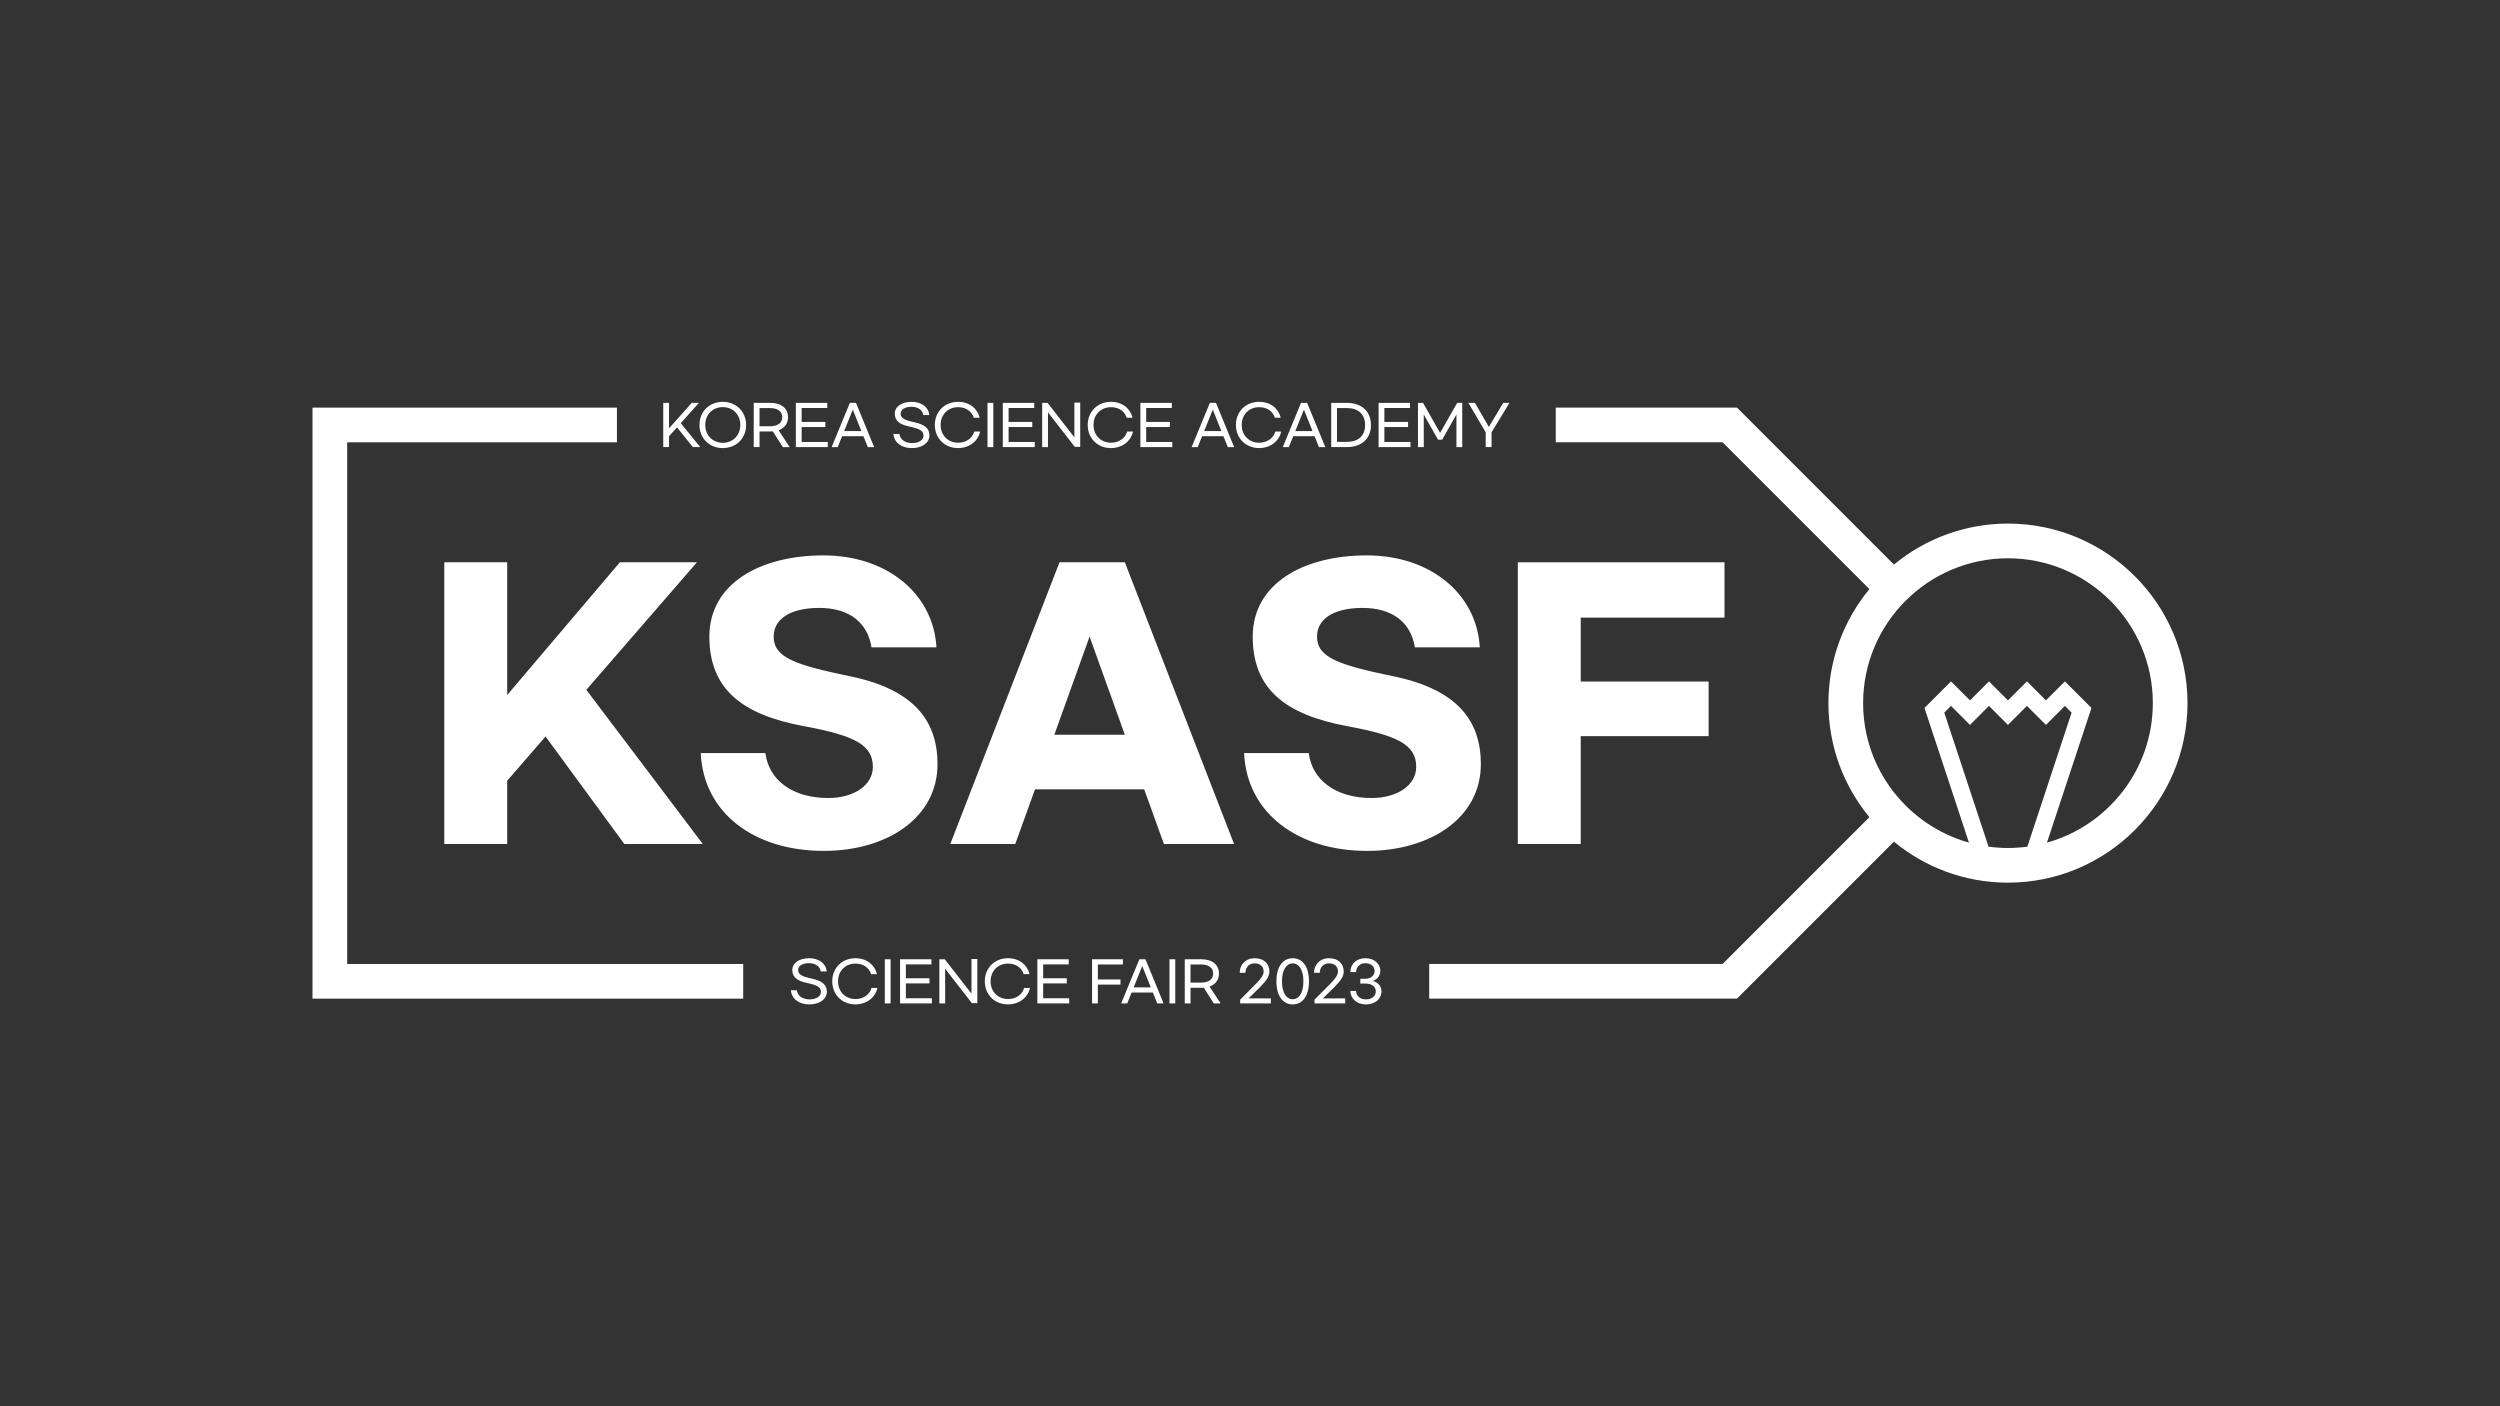 <?xml version="1.0" encoding="UTF-8"?>
<svg id="Layer_1" data-name="Layer 1" xmlns="http://www.w3.org/2000/svg" viewBox="0 0 1920 1080">
  <rect x="0" y="0" width="1920" height="1080" fill="#333333" stroke="none"/>
  <defs>
    <style>
      .cls-1 {
        fill: #fff;
      }
    </style>
  </defs>
  <g id="logo_white">
    <g>
      <path class="cls-1" d="M418.98,565.62l-29.46,33.98v48.58h-48.31v-216.34h48.31v101.93l86.53-101.93h59.19l-84.94,97.95,89.45,118.39h-60.26l-60.52-82.55Z"/>
      <path class="cls-1" d="M719.2,497.14h-49.9c-2.92-18.85-16.99-30.26-40.08-30.26s-35.04,9.03-35.04,22.03c0,16.19,16.72,21.77,58.93,30.53,49.9,10.35,66.89,35.04,66.89,67.42,0,41.41-39.02,66.63-87.33,66.63-53.35,0-92.37-28.93-94.5-75.12h49.64c2.65,20.7,20.7,34.51,48.31,34.51,19.64,0,34.24-9.82,34.24-23.89,0-17.25-14.6-24.16-53.09-31.32-46.98-8.76-72.47-28.14-72.47-68.75s38.75-62.38,87.6-62.38,84.41,29.46,86.8,70.61Z"/>
      <path class="cls-1" d="M878.74,606.23h-83.88l-15.13,41.94h-49.9l83.88-216.34h50.17l83.88,216.34h-53.88l-15.13-41.94Zm-14.86-41.94l-27.08-75.39-27.08,75.39h54.15Z"/>
      <path class="cls-1" d="M1136.49,497.14h-49.9c-2.92-18.85-16.99-30.26-40.08-30.26s-35.04,9.03-35.04,22.03c0,16.19,16.72,21.77,58.93,30.53,49.9,10.35,66.89,35.04,66.89,67.42,0,41.41-39.02,66.63-87.33,66.63-53.35,0-92.37-28.93-94.5-75.12h49.64c2.65,20.7,20.7,34.51,48.31,34.51,19.64,0,34.24-9.82,34.24-23.89,0-17.25-14.6-24.16-53.09-31.32-46.98-8.76-72.47-28.14-72.47-68.75s38.75-62.38,87.6-62.38,84.41,29.46,86.8,70.61Z"/>
      <path class="cls-1" d="M1165.69,431.84h158.73v42.47h-110.42v49.11h98.21v41.94h-98.21v82.82h-48.31v-216.34Z"/>
    </g>
    <polygon class="cls-1" points="570.78 766.96 240 766.96 240 313.05 473.79 313.05 473.79 339.69 266.63 339.69 266.63 740.33 570.78 740.33 570.78 766.96"/>
    <path class="cls-1" d="M1542.11,402.12c-33.23,0-63.75,11.82-87.58,31.47l-120.54-120.54h-139.17v26.63h128.14l112.74,112.74c-19.65,23.83-31.47,54.35-31.47,87.58s11.82,63.75,31.47,87.58l-112.74,112.74h-225.34v26.63h236.37l120.54-120.54c23.83,19.65,54.35,31.47,87.58,31.47,76.03,0,137.89-61.85,137.89-137.88s-61.86-137.89-137.89-137.89Zm-14.92,248.11l-33.99-102.93,5.16-5.16,14.58,14.58,14.58-14.58,14.58,14.58,14.58-14.58,14.58,14.58,14.58-14.58,5.16,5.16-33.99,102.93c-4.88,.66-9.86,1.03-14.92,1.03s-10.03-.37-14.92-1.03Zm44.88-3.1l34.16-103.44-20.38-20.38-14.58,14.58-14.58-14.58-14.58,14.58-14.58-14.58-14.58,14.58-14.58-14.58-20.38,20.38,34.16,103.44c-46.83-13.12-81.28-56.16-81.28-107.12,0-61.34,49.91-111.25,111.25-111.25s111.25,49.91,111.25,111.25c0,50.96-34.45,94-81.28,107.12Z"/>
    <g>
      <path class="cls-1" d="M519.93,328.23l-6.11,6.78v8.35h-4.45v-33.97h4.45v19.59l17.43-19.59h5.55l-13.99,15.6,14.97,18.36h-5.68l-12.17-15.14Z"/>
      <path class="cls-1" d="M537.19,326.37c0-10.26,7.59-17.77,17.89-17.77s17.94,7.51,17.94,17.77-7.59,17.77-17.89,17.77-17.94-7.51-17.94-17.77Zm31.38,0c0-8.01-5.72-13.7-13.48-13.7s-13.44,5.68-13.44,13.7,5.72,13.7,13.48,13.7,13.44-5.72,13.44-13.7Z"/>
      <path class="cls-1" d="M601.22,343.37l-7.72-12.08c-.64,.04-1.27,.08-1.91,.08h-8.27v12h-4.45v-33.97h12.72c8.57,0,13.61,4.28,13.61,10.98,0,4.79-2.59,8.35-7.25,10.01l8.52,12.98h-5.26Zm-.47-22.98c0-4.58-3.6-7-9.5-7h-7.93v13.99h7.93c5.89,0,9.5-2.42,9.5-7Z"/>
      <path class="cls-1" d="M635.35,309.41v3.94h-19.68v10.69h18.19v3.94h-18.19v11.45h20.06v3.94h-24.51v-33.97h24.13Z"/>
      <path class="cls-1" d="M663.08,334.98h-16.33l-3.39,8.4h-4.66l13.99-33.97h4.71l13.95,33.97h-4.88l-3.39-8.4Zm-1.57-3.94l-6.57-16.41-6.62,16.41h13.19Z"/>
      <path class="cls-1" d="M713.67,318.78h-4.58c-.47-3.6-3.73-6.36-9.03-6.36s-8.35,2.21-8.35,5.26c0,3.52,3.14,5.05,10.39,6.57,8.35,1.78,11.7,5,11.7,10.05,0,6.11-5.98,9.84-13.53,9.84-7.93,0-13.65-4.33-14.12-10.9h4.58c.47,4.11,4.16,7.04,9.84,7.04,5.09,0,8.69-2.33,8.69-5.72,0-3.77-3.1-5.3-10.47-6.87-7.68-1.61-11.58-4.37-11.58-10.01s5.55-9.07,13.06-9.07,12.98,4.24,13.4,10.18Z"/>
      <path class="cls-1" d="M717.95,326.37c0-10.26,7.55-17.77,17.81-17.77,8.78,0,14.84,5.09,16.62,12.21h-4.54c-1.44-4.79-5.81-8.1-12-8.1-7.8,0-13.44,5.68-13.44,13.65s5.68,13.65,13.44,13.65c6.36,0,11.11-3.73,12.34-8.57h4.54c-1.48,7.08-7.97,12.68-16.96,12.68-10.26,0-17.81-7.51-17.81-17.77Z"/>
      <path class="cls-1" d="M762.86,343.37h-4.45v-33.97h4.45v33.97Z"/>
      <path class="cls-1" d="M794.28,309.41v3.94h-19.68v10.69h18.19v3.94h-18.19v11.45h20.06v3.94h-24.51v-33.97h24.13Z"/>
      <path class="cls-1" d="M804.54,309.41l20.57,26.46v-26.67h4.5v33.97h-4.2l-20.57-26.46v26.67h-4.45v-33.97h4.16Z"/>
      <path class="cls-1" d="M835.37,326.37c0-10.26,7.55-17.77,17.81-17.77,8.78,0,14.84,5.09,16.62,12.21h-4.54c-1.44-4.79-5.81-8.1-12-8.1-7.8,0-13.44,5.68-13.44,13.65s5.68,13.65,13.44,13.65c6.36,0,11.11-3.73,12.34-8.57h4.54c-1.48,7.08-7.97,12.68-16.96,12.68-10.26,0-17.81-7.51-17.81-17.77Z"/>
      <path class="cls-1" d="M899.95,309.41v3.94h-19.68v10.69h18.19v3.94h-18.19v11.45h20.06v3.94h-24.51v-33.97h24.13Z"/>
      <path class="cls-1" d="M939.56,334.98h-16.33l-3.39,8.4h-4.66l13.99-33.97h4.71l13.95,33.97h-4.88l-3.39-8.4Zm-1.57-3.94l-6.57-16.41-6.62,16.41h13.19Z"/>
      <path class="cls-1" d="M949.18,326.37c0-10.26,7.55-17.77,17.81-17.77,8.78,0,14.84,5.09,16.62,12.21h-4.54c-1.44-4.79-5.81-8.1-12-8.1-7.8,0-13.44,5.68-13.44,13.65s5.68,13.65,13.44,13.65c6.36,0,11.11-3.73,12.34-8.57h4.54c-1.48,7.08-7.97,12.68-16.96,12.68-10.26,0-17.81-7.51-17.81-17.77Z"/>
      <path class="cls-1" d="M1009.56,334.98h-16.33l-3.39,8.4h-4.66l13.99-33.97h4.71l13.95,33.97h-4.88l-3.39-8.4Zm-1.57-3.94l-6.57-16.41-6.62,16.41h13.19Z"/>
      <path class="cls-1" d="M1034.41,309.41c11.7,0,18.49,6.87,18.49,17s-6.78,16.96-18.49,16.96h-12.04v-33.97h12.04Zm13.99,17c0-8.27-5.26-13.02-13.87-13.02h-7.72v25.95h7.72c8.61,0,13.87-4.66,13.87-12.93Z"/>
      <path class="cls-1" d="M1082.88,309.41v3.94h-19.68v10.69h18.19v3.94h-18.19v11.45h20.06v3.94h-24.51v-33.97h24.13Z"/>
      <path class="cls-1" d="M1092.89,309.41l13.1,23.07,13.1-23.07h3.9v33.97h-4.45v-25.06l-10.94,19.34h-3.22l-10.94-19.34v25.06h-4.45v-33.97h3.9Z"/>
      <path class="cls-1" d="M1145.51,332.01v11.36h-4.49v-11.36l-13.31-22.6h5.05l10.69,18.45,11.02-18.45h4.79l-13.74,22.6Z"/>
    </g>
    <g>
      <path class="cls-1" d="M634.89,746.07h-4.57c-.47-3.6-3.72-6.35-9.01-6.35s-8.34,2.2-8.34,5.25c0,3.51,3.13,5.04,10.37,6.56,8.34,1.78,11.68,4.99,11.68,10.03,0,6.09-5.97,9.82-13.5,9.82-7.91,0-13.62-4.32-14.09-10.87h4.57c.47,4.1,4.15,7.02,9.82,7.02,5.08,0,8.67-2.33,8.67-5.71,0-3.77-3.09-5.29-10.45-6.85-7.66-1.61-11.55-4.36-11.55-9.99s5.54-9.06,13.03-9.06,12.95,4.23,13.37,10.16Z"/>
      <path class="cls-1" d="M639.16,753.65c0-10.24,7.53-17.73,17.77-17.73,8.76,0,14.81,5.08,16.59,12.19h-4.53c-1.44-4.78-5.8-8.08-11.97-8.08-7.79,0-13.41,5.67-13.41,13.62s5.67,13.62,13.41,13.62c6.35,0,11.09-3.72,12.31-8.55h4.53c-1.48,7.07-7.96,12.65-16.93,12.65-10.24,0-17.77-7.49-17.77-17.73Z"/>
      <path class="cls-1" d="M683.97,770.61h-4.44v-33.89h4.44v33.89Z"/>
      <path class="cls-1" d="M715.33,736.72v3.94h-19.63v10.66h18.15v3.94h-18.15v11.42h20.01v3.94h-24.46v-33.89h24.08Z"/>
      <path class="cls-1" d="M725.57,736.72l20.52,26.4v-26.61h4.49v33.89h-4.19l-20.52-26.4v26.61h-4.44v-33.89h4.15Z"/>
      <path class="cls-1" d="M756.33,753.65c0-10.24,7.53-17.73,17.77-17.73,8.76,0,14.81,5.08,16.59,12.19h-4.53c-1.44-4.78-5.8-8.08-11.97-8.08-7.79,0-13.41,5.67-13.41,13.62s5.67,13.62,13.41,13.62c6.35,0,11.09-3.72,12.31-8.55h4.53c-1.48,7.07-7.96,12.65-16.93,12.65-10.24,0-17.77-7.49-17.77-17.73Z"/>
      <path class="cls-1" d="M820.77,736.72v3.94h-19.63v10.66h18.15v3.94h-18.15v11.42h20.01v3.94h-24.46v-33.89h24.08Z"/>
      <path class="cls-1" d="M862.4,736.72v3.98h-19.25v11.55l17.39-.04v3.98h-17.39v14.43h-4.44v-33.89h23.7Z"/>
      <path class="cls-1" d="M885.38,762.24h-16.29l-3.38,8.38h-4.65l13.96-33.89h4.7l13.92,33.89h-4.87l-3.39-8.38Zm-1.57-3.94l-6.56-16.37-6.6,16.37h13.16Z"/>
      <path class="cls-1" d="M902.6,770.61h-4.44v-33.89h4.44v33.89Z"/>
      <path class="cls-1" d="M932.18,770.61l-7.7-12.06c-.63,.04-1.27,.08-1.9,.08h-8.25v11.97h-4.44v-33.89h12.69c8.55,0,13.58,4.27,13.58,10.96,0,4.78-2.58,8.34-7.24,9.99l8.5,12.95h-5.25Zm-.47-22.93c0-4.57-3.6-6.98-9.48-6.98h-7.91v13.96h7.91c5.88,0,9.48-2.41,9.48-6.98Z"/>
      <path class="cls-1" d="M952.45,767.74l12.02-12.06c4.32-4.36,6.01-7.11,6.01-9.52,0-3.98-2.71-6.3-6.94-6.3-4.57,0-7.02,3.47-7.02,7.24h-4.44c0-6.14,4.44-11.17,11.51-11.17s11.3,4.1,11.3,10.2c0,3.64-2.07,6.73-7.15,11.93l-8.89,8.72h17.18v3.85h-23.57v-2.88Z"/>
      <path class="cls-1" d="M980.29,753.65c0-11.85,5.37-17.73,12.52-17.73s12.48,5.88,12.48,17.73-5.37,17.73-12.48,17.73-12.52-5.88-12.52-17.73Zm20.73,0c0-9.18-3.64-13.79-8.21-13.79s-8.25,4.61-8.25,13.79,3.64,13.79,8.25,13.79,8.21-4.57,8.21-13.79Z"/>
      <path class="cls-1" d="M1009.53,767.74l12.02-12.06c4.32-4.36,6.01-7.11,6.01-9.52,0-3.98-2.71-6.3-6.94-6.3-4.57,0-7.02,3.47-7.02,7.24h-4.44c0-6.14,4.44-11.17,11.51-11.17s11.3,4.1,11.3,10.2c0,3.64-2.07,6.73-7.15,11.93l-8.89,8.72h17.18v3.85h-23.57v-2.88Z"/>
      <path class="cls-1" d="M1037.03,761.05h4.4c.13,3.64,2.83,6.47,7.62,6.47s7.57-2.71,7.57-6.09c0-3.81-3.05-6.05-8.17-6.05h-3.72v-3.68h3.72c4.32,0,7.24-2.45,7.24-5.97,0-3.3-2.62-6.01-7.11-6.01s-7.07,3.22-7.07,6.81h-4.44c0-5.97,4.57-10.62,11.51-10.62s11.51,4.36,11.51,9.69c0,4.15-2.92,7.02-6.05,7.79,3.43,.63,6.94,3.3,6.94,8,0,5.67-4.82,9.99-11.93,9.99s-11.76-4.4-12.02-10.32Z"/>
    </g>
  </g>
</svg>